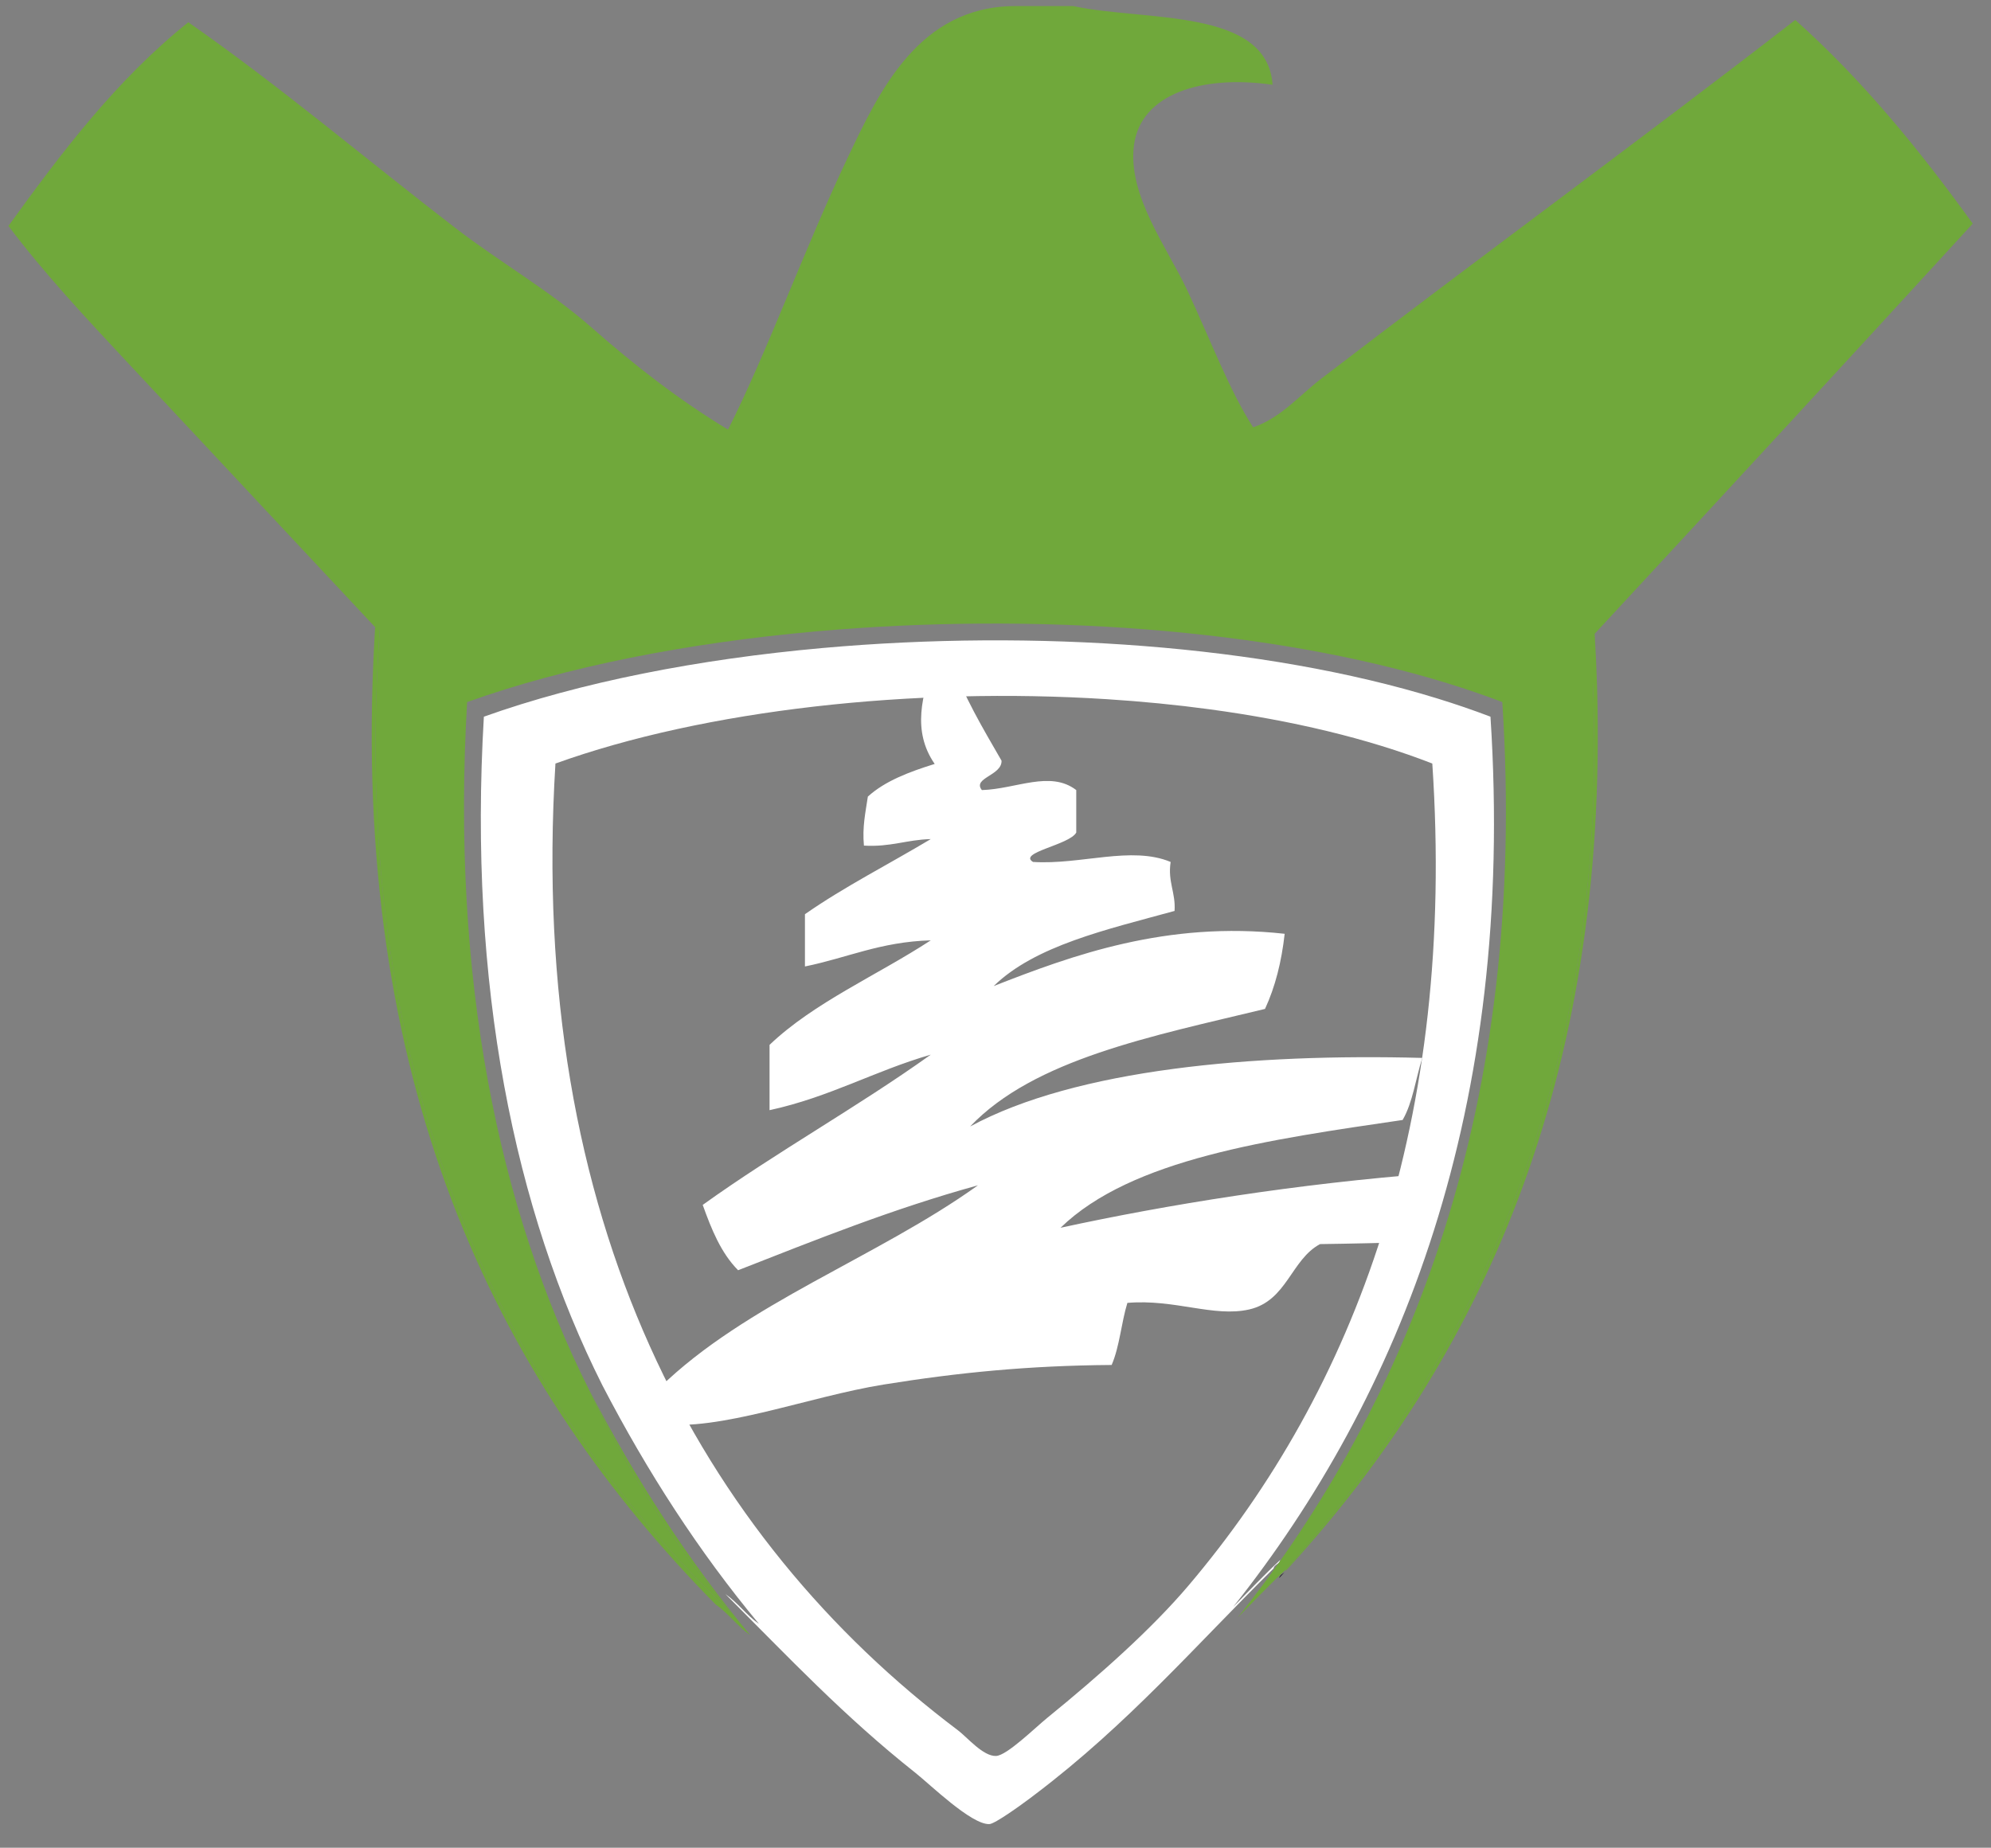 <?xml version="1.0" encoding="utf-8"?>
<!-- Generator: Adobe Illustrator 15.1.0, SVG Export Plug-In . SVG Version: 6.00 Build 0)  -->
<!DOCTYPE svg PUBLIC "-//W3C//DTD SVG 1.1//EN" "http://www.w3.org/Graphics/SVG/1.1/DTD/svg11.dtd">
<svg version="1.1" id="Layer_1" xmlns="http://www.w3.org/2000/svg" xmlns:xlink="http://www.w3.org/1999/xlink" x="0px" y="0px"
	 width="237px" height="220px" viewBox="0 0 237 220" enable-background="new 0 0 237 220" xml:space="preserve">
<rect x="0" y="0" width="237" height="220" fill="#808080" stroke="none"/>
<g>
	<path fill="#030104" d="M48.284,73.723c-0.008,0.003-0.017,0.006-0.025,0.01c2.79-0.748,5.643-1.461,8.561-2.133
		C53.911,72.268,51.067,72.979,48.284,73.723z"/>
	<path fill="#FFFFFF" d="M151.59,186.757c0.009-0.058,0.026-0.109,0.048-0.154c0.007-0.014,0.015-0.025,0.021-0.038
		c0.02-0.034,0.042-0.066,0.066-0.095c0.008-0.008,0.014-0.018,0.021-0.025c0.112-0.117,0.264-0.201,0.392-0.304
		c0.033-0.025,0.065-0.053,0.093-0.084c0.007-0.006,0.012-0.013,0.017-0.019c0.005-0.003,0.007-0.009,0.01-0.012
		c0.03-0.035,0.058-0.073,0.08-0.117c0.022-0.05,0.042-0.104,0.052-0.165c-1.939,1.786-3.737,3.709-5.592,5.577
		c19.843-24.98,33.654-59.219,30.621-105.988c-2.026-0.773-4.136-1.495-6.316-2.167c-20.751-6.395-48.055-8.255-73.149-6.014
		c-14.827,1.325-28.883,4.079-40.357,8.181c-1.872,31.824,3.611,58.74,14.112,79.617c5.343,10.296,11.498,19.817,18.639,28.4
		c-1.488-1.034-2.505-2.517-3.994-3.55c7.526,7.532,14.082,14.522,22.633,21.299c1.74,1.379,6.66,6.183,8.787,6.085
		c0.69-0.031,3.876-2.36,4.793-3.043c0.236-0.177,0.467-0.357,0.703-0.535C134.222,205.319,142.328,195.919,151.59,186.757z
		 M118.573,209.071c-1.536,0.074-3.456-2.236-4.527-3.043c-30.6-23.035-51.282-60.612-47.929-115.118
		c17.78-6.405,42.565-9.135,65.633-7.663c4.16,0.265,8.263,0.667,12.26,1.208c9.7,1.314,18.774,3.45,26.485,6.454
		c2.837,42.379-9.147,74.445-29.023,97.876c-4.368,5.149-10.542,10.652-16.776,15.72
		C123.169,205.749,119.868,209.009,118.573,209.071z"/>
	<path fill="#212323" d="M152.407,187.598c-0.025,0.029-0.048,0.062-0.068,0.098c-0.007,0.013-0.015,0.025-0.021,0.039
		c-0.022,0.047-0.041,0.1-0.05,0.159c0.223-0.237,0.438-0.48,0.658-0.72c-0.029,0.032-0.061,0.06-0.095,0.086
		c-0.132,0.105-0.287,0.191-0.402,0.312C152.421,187.58,152.415,187.59,152.407,187.598z"/>
	<path fill="#70A83B" d="M189.623,81.723C189.535,79.508,193,56.5,167,67.5c-21.043-5.05-21.973-8-48.5-8
		c-26.463,0-99-29-73.299,15.485c-0.09,1.24-0.163,2.469-0.229,3.693c-2.77,51.832,15.908,88.575,42.124,113.387
		c-6.686-7.887-12.323-16.774-16.978-26.598c-10.799-21.47-16.438-49.149-14.513-81.877c11.8-4.218,26.254-7.05,41.502-8.413
		c25.806-2.305,53.885-0.391,75.225,6.185c2.243,0.691,4.412,1.433,6.496,2.228c3.119,48.097-11.085,83.307-31.49,108.996
		c1.907-1.921,3.756-3.898,5.75-5.735C175.368,161.823,191.502,128.472,189.623,81.723z"/>
	<path fill="#70A83B" d="M89.287,194.674c-7.344-8.826-13.673-18.618-19.168-29.206c4.654,9.823,10.292,18.711,16.978,26.598
		C60.88,167.253,42.202,130.51,44.972,78.678c0.066-1.224,0.139-2.453,0.229-3.693C65.896,69.169,98.037,65,124.5,65
		c26.527,0,43.691,4.936,64.734,9.985c0.172,2.276,0.301,4.522,0.389,6.738c1.879,46.749-14.255,80.1-36.534,105.128
		c-0.01,0.063-0.029,0.119-0.053,0.17c-0.023,0.045-0.052,0.084-0.082,0.12c-0.004,0.004-0.006,0.009-0.009,0.012
		c0.092-0.1,0.181-0.201,0.272-0.302c22.804-24.861,38.281-57.855,36.89-105.096c-0.061-2.04-0.156-4.109-0.28-6.202
		c-0.002-0.032-0.002-0.063-0.004-0.093c15.042-16.238,30.056-32.504,45.002-48.833c-6.32-8.77-13.11-17.093-21.124-24.251
		C195.103,16.779,176.105,30.64,157.27,45.09c-2.611,2.005-4.824,4.684-8.103,5.787c-2.829-4.401-4.915-10.045-7.812-16.259
		c-2.369-5.08-7.176-11.375-6.367-17.361c0.814-6.032,7.957-8.38,16.495-7.165c-0.643-9.196-15.22-7.528-23.729-9.369
		c-2.315,0-4.631,0-6.944,0c-11.506,0.054-16.194,10.243-19.968,18.187c-5.021,10.568-9.532,23.041-14.18,32.242
		c-5.806-3.511-11.155-7.674-16.206-12.125c-5.033-4.435-10.923-7.786-16.206-11.849c-10.646-8.19-20.778-16.813-31.832-24.527
		C13.92,9.442,7.371,18.085,1.002,26.903c4.32,5.713,9.273,11.01,14.18,16.259c9.794,10.477,19.643,21.001,29.508,31.548
		c1.184-0.336,2.385-0.664,3.594-0.987c2.783-0.744,5.626-1.455,8.536-2.123c-2.917,0.672-5.771,1.385-8.561,2.133
		c-1.161,0.312-2.313,0.626-3.451,0.949c-0.051,0.015-0.104,0.028-0.156,0.043c-0.09,1.447-0.162,2.879-0.222,4.3
		c-2.167,51.416,15.263,86.187,40.749,111.999C86.71,192.086,87.756,193.61,89.287,194.674z"/>
</g>
<g>
	<path fill-rule="evenodd" clip-rule="evenodd" fill="#FFFFFF" d="M126.242,146.183c8.465-8.229,24.879-10.509,40.72-12.833
		c1.219-2.1,1.555-4.931,2.342-7.39c-19.99-0.534-41.179,1.307-53.828,8.167c7.647-8.035,21.688-10.759,35.105-14
		c1.216-2.62,1.971-5.622,2.34-8.945c-14.05-1.562-25.308,2.566-34.636,6.223c4.952-4.83,13.439-6.723,21.53-8.945
		c0.146-2.194-0.829-3.459-0.468-5.833c-4.678-1.95-10.679,0.362-16.382,0c-1.836-1.119,4.335-2.018,5.148-3.5
		c0-1.686,0-3.371,0-5.057c-3.099-2.381-7.165-0.121-11.234,0c-1.167-1.452,2.407-1.728,2.341-3.499
		c-2.224-3.856-4.501-7.667-6.084-12.057c-0.624,0-1.248,0-1.874,0c-1.509,4.232-2.723,8.514,0,12.444
		c-3.067,0.951-5.953,2.055-7.957,3.89c-0.271,1.849-0.676,3.585-0.467,5.833c3.19,0.188,5.083-0.703,7.956-0.777
		c-4.985,2.987-10.315,5.688-14.977,8.945c0,2.074,0,4.148,0,6.222c5.019-1.016,8.951-2.934,14.977-3.111
		c-6.374,4.167-13.888,7.387-19.19,12.445c0,2.593,0,5.186,0,7.778c7.173-1.56,12.48-4.667,19.19-6.611
		c-8.719,6.237-18.447,11.636-27.146,17.889c1.039,2.897,2.17,5.715,4.213,7.778c9.228-3.61,18.359-7.301,28.551-10.112
		c-11.976,8.589-27.67,14.087-37.913,24.114c0,1.426,0,2.852,0,4.276c7.062,0.968,17.792-3.238,26.679-4.666
		c8.907-1.433,17.226-2.259,27.148-2.333c0.95-2.191,1.144-5.016,1.872-7.391c5.651-0.478,10.283,1.746,14.51,0.779
		c4.488-1.027,4.976-5.939,8.424-7.779c3.597-0.046,7.605-0.147,11.83-0.254c1.069-2.561,0.984-5.354,1.572-8.176
		C154.316,140.938,138.881,143.438,126.242,146.183z"/>
</g>
</svg>
